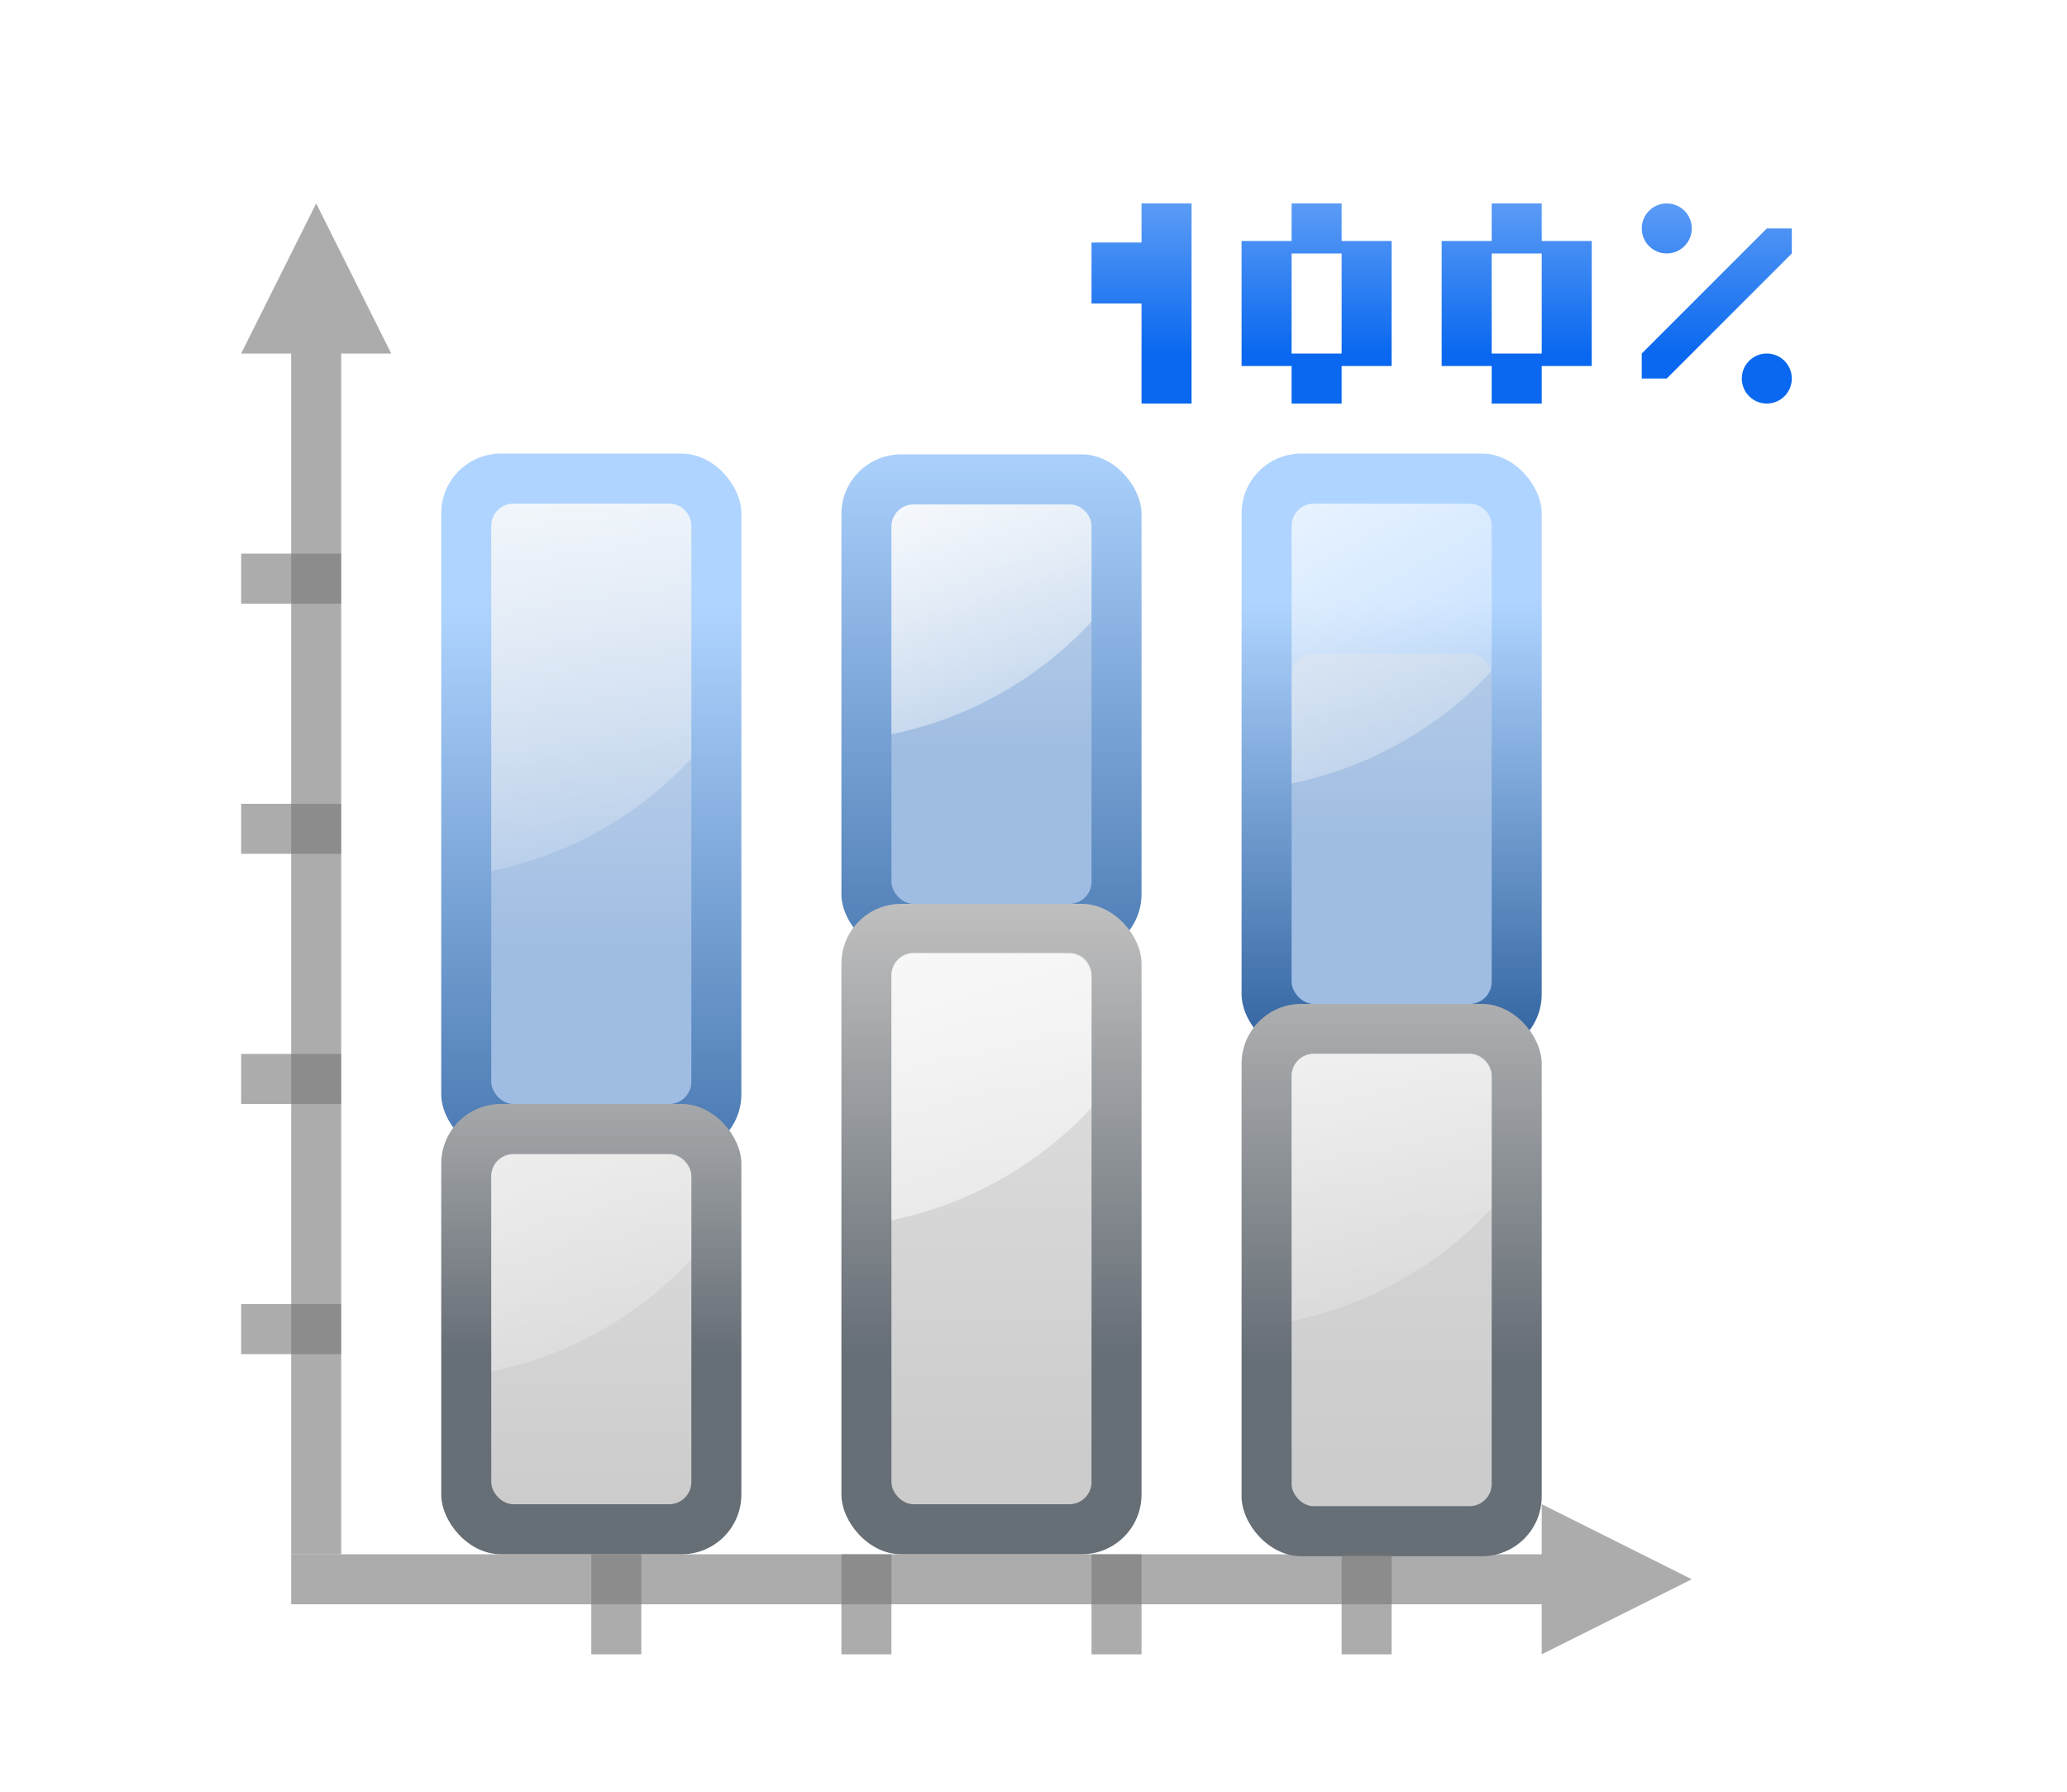 <svg height="52" viewBox="0 0 60 52" width="60" xmlns="http://www.w3.org/2000/svg" xmlns:xlink="http://www.w3.org/1999/xlink"><linearGradient id="a"><stop offset="0" stop-color="#fff"/><stop offset="1" stop-color="#fff" stop-opacity="0"/></linearGradient><linearGradient id="b" gradientUnits="userSpaceOnUse" x1="3.998" x2="47.999" y1="60" y2="60"><stop offset="0" stop-color="#245795"/><stop offset="1" stop-color="#afd4ff"/></linearGradient><linearGradient id="c"><stop offset="0" stop-color="#9fbde2"/><stop offset="1" stop-color="#fff"/></linearGradient><linearGradient id="d"><stop offset="0" stop-color="#ccc"/><stop offset="1" stop-color="#dfdfdf"/></linearGradient><linearGradient id="e"><stop offset="0" stop-color="#bfbfbf"/><stop offset="1" stop-color="#666e76"/></linearGradient><linearGradient id="f" gradientUnits="userSpaceOnUse" x1="31.804" x2="31.804" xlink:href="#b" y1="100" y2="40"/><linearGradient id="g" gradientUnits="userSpaceOnUse" x1="19.409" x2="33.804" xlink:href="#a" y1="16.336" y2="70.057"/><linearGradient id="h" gradientUnits="userSpaceOnUse" x1="44" x2="44" xlink:href="#c" y1="68" y2="0"/><linearGradient id="i" gradientUnits="userSpaceOnUse" x1="63.804" x2="63.804" xlink:href="#b" y1="86.125" y2="26.125"/><linearGradient id="j" gradientUnits="userSpaceOnUse" x1="76" x2="76" xlink:href="#c" y1="52.062" y2="-7.938"/><linearGradient id="k" gradientUnits="userSpaceOnUse" x1="52" x2="68" xlink:href="#a" y1="28.062" y2="62.093"/><linearGradient id="l" gradientUnits="userSpaceOnUse" x1="95.804" x2="95.804" xlink:href="#b" y1="79.34" y2="39.777"/><linearGradient id="m" gradientUnits="userSpaceOnUse" x1="108" x2="108" xlink:href="#c" y1="59.25" y2="-8.75"/><linearGradient id="n" gradientUnits="userSpaceOnUse" x1="83.173" x2="108" xlink:href="#a" y1="18.446" y2="61.449"/><linearGradient id="o" gradientUnits="userSpaceOnUse" x1="28" x2="28" xlink:href="#e" y1="72" y2="100"/><linearGradient id="p" gradientUnits="userSpaceOnUse" x1="40" x2="40" xlink:href="#d" y1="112" y2="80"/><linearGradient id="q" gradientUnits="userSpaceOnUse" x1="20" x2="44.466" xlink:href="#a" y1="52" y2="107.76"/><linearGradient id="r" gradientUnits="userSpaceOnUse" x1="60" x2="60" xlink:href="#e" y1="64" y2="100"/><linearGradient id="s" gradientUnits="userSpaceOnUse" x1="72" x2="72" xlink:href="#d" y1="108" y2="72"/><linearGradient id="t" gradientUnits="userSpaceOnUse" x1="56" x2="76.466" xlink:href="#a" y1="52" y2="117.954"/><linearGradient id="u" gradientUnits="userSpaceOnUse" x1="92" x2="92" xlink:href="#e" y1="64.5" y2="100.5"/><linearGradient id="v" gradientUnits="userSpaceOnUse" x1="104" x2="104" xlink:href="#d" y1="108.5" y2="64.319"/><linearGradient id="w" gradientUnits="userSpaceOnUse" x1="90.958" x2="104.766" xlink:href="#a" y1="52.768" y2="104.302"/><linearGradient id="x" gradientTransform="matrix(.081 0 0 .078 46.745 -6.902)" gradientUnits="userSpaceOnUse" x1="481.469" x2="481.469" y1="345.949" y2="35.922"><stop offset="0" stop-color="#0968ef"/><stop offset="1" stop-color="#aecffc"/></linearGradient><path d="m0 1000.362h60v52h-60z" fill="#fff" transform="translate(0 -1000.362)"/><g transform="matrix(.363 0 0 .363 5.548 3)"><path d="m120 118-4-2-8-4v4h-100v4h100v4l8-4z" fill="#797979" opacity=".614"/><g fill="#787878" fill-opacity=".616"><path d="m4 96h8v4h-8z"/><path d="m4 76h8v4h-8z"/><path d="m4 56h8v4h-8z"/><path d="m4 36h8v4h-8z"/></g><path d="m10 8-2 4-4 8h4v96h4v-96h4l-4-8z" fill="#797979" opacity=".614"/><rect fill="url(#f)" height="56" rx="4.773" width="24" x="20" y="28"/><rect fill="url(#h)" height="48" rx="1.768" width="16" x="24" y="32"/><path d="m25.781 32c-.979 0-1.781.802-1.781 1.781v27.594c6.254-1.274 11.819-4.492 16-9v-18.594c0-.979-.802-1.781-1.781-1.781z" fill="url(#g)"/><rect fill="url(#i)" height="39.938" rx="4.773" width="24" x="52" y="28.062"/><rect fill="url(#j)" height="31.938" rx="1.768" width="16" x="56" y="32.062"/><path d="m57.781 32.062c-.979 0-1.781.802-1.781 1.781v16.594c6.254-1.274 11.819-4.492 16-9v-7.594c0-.979-.802-1.781-1.781-1.781z" fill="url(#k)"/><rect fill="url(#l)" height="48" rx="4.773" width="24" x="84" y="28"/><rect fill="url(#m)" height="28" rx="1.768" width="16" x="88" y="44"/><path d="m89.781 31.999c-.979 0-1.781.802-1.781 1.781v20.594c6.254-1.274 11.819-4.492 16-9v-11.594c0-.979-.802-1.781-1.781-1.781z" fill="url(#n)"/><rect fill="url(#u)" height="44.156" rx="4.773" width="24" x="84" y="72"/><rect fill="url(#v)" height="36.156" rx="1.768" width="16" x="88" y="76"/><path d="m89.781 75.975c-.979 0-1.781.802-1.781 1.781v19.594c6.254-1.274 11.819-4.492 16-9v-10.594c0-.979-.802-1.781-1.781-1.781z" fill="url(#w)"/><rect fill="url(#r)" height="52" rx="4.773" width="24" x="52" y="64"/><rect fill="url(#s)" height="44" rx="1.768" width="16" x="56" y="68"/><path d="m57.781 67.919c-.979 0-1.781.802-1.781 1.781v19.594c6.254-1.274 11.819-4.492 16-9v-10.594c0-.979-.802-1.781-1.781-1.781z" fill="url(#t)"/><g fill="#787878" fill-opacity=".616" transform="rotate(-90)"><path d="m-124 92h8v4h-8z"/><path d="m-124 72h8v4h-8z"/><path d="m-124 52h8v4h-8z"/><path d="m-124 32h8v4h-8z"/></g><rect fill="url(#o)" height="36" rx="4.773" width="24" x="20" y="80"/><rect fill="url(#p)" height="28" rx="1.768" width="16" x="24" y="84"/><path d="m25.781 84.025c-.979 0-1.781.802-1.781 1.781v15.594c6.254-1.274 11.819-4.492 16-9v-6.594c0-.979-.802-1.781-1.781-1.781z" fill="url(#q)"/><path d="m76 8v3.125h-4v4.875h4v8h4v-16zm12 0v3h-4v10h4v3h4v-3h4v-10h-4v-3zm16 0v3h-4v10h4v3h4v-3h4v-10h-4v-3zm14 0c-1.104 0-2 .896-2 2s .896 2 2 2 2-.896 2-2-.896-2-2-2zm8 2-10 10v2h2l10-10v-2zm-38 2h4v8h-4zm16 0h4v8h-4zm22 8c-1.104 0-2 .896-2 2s .896 2 2 2 2-.896 2-2-.896-2-2-2z" fill="url(#x)"/></g></svg>